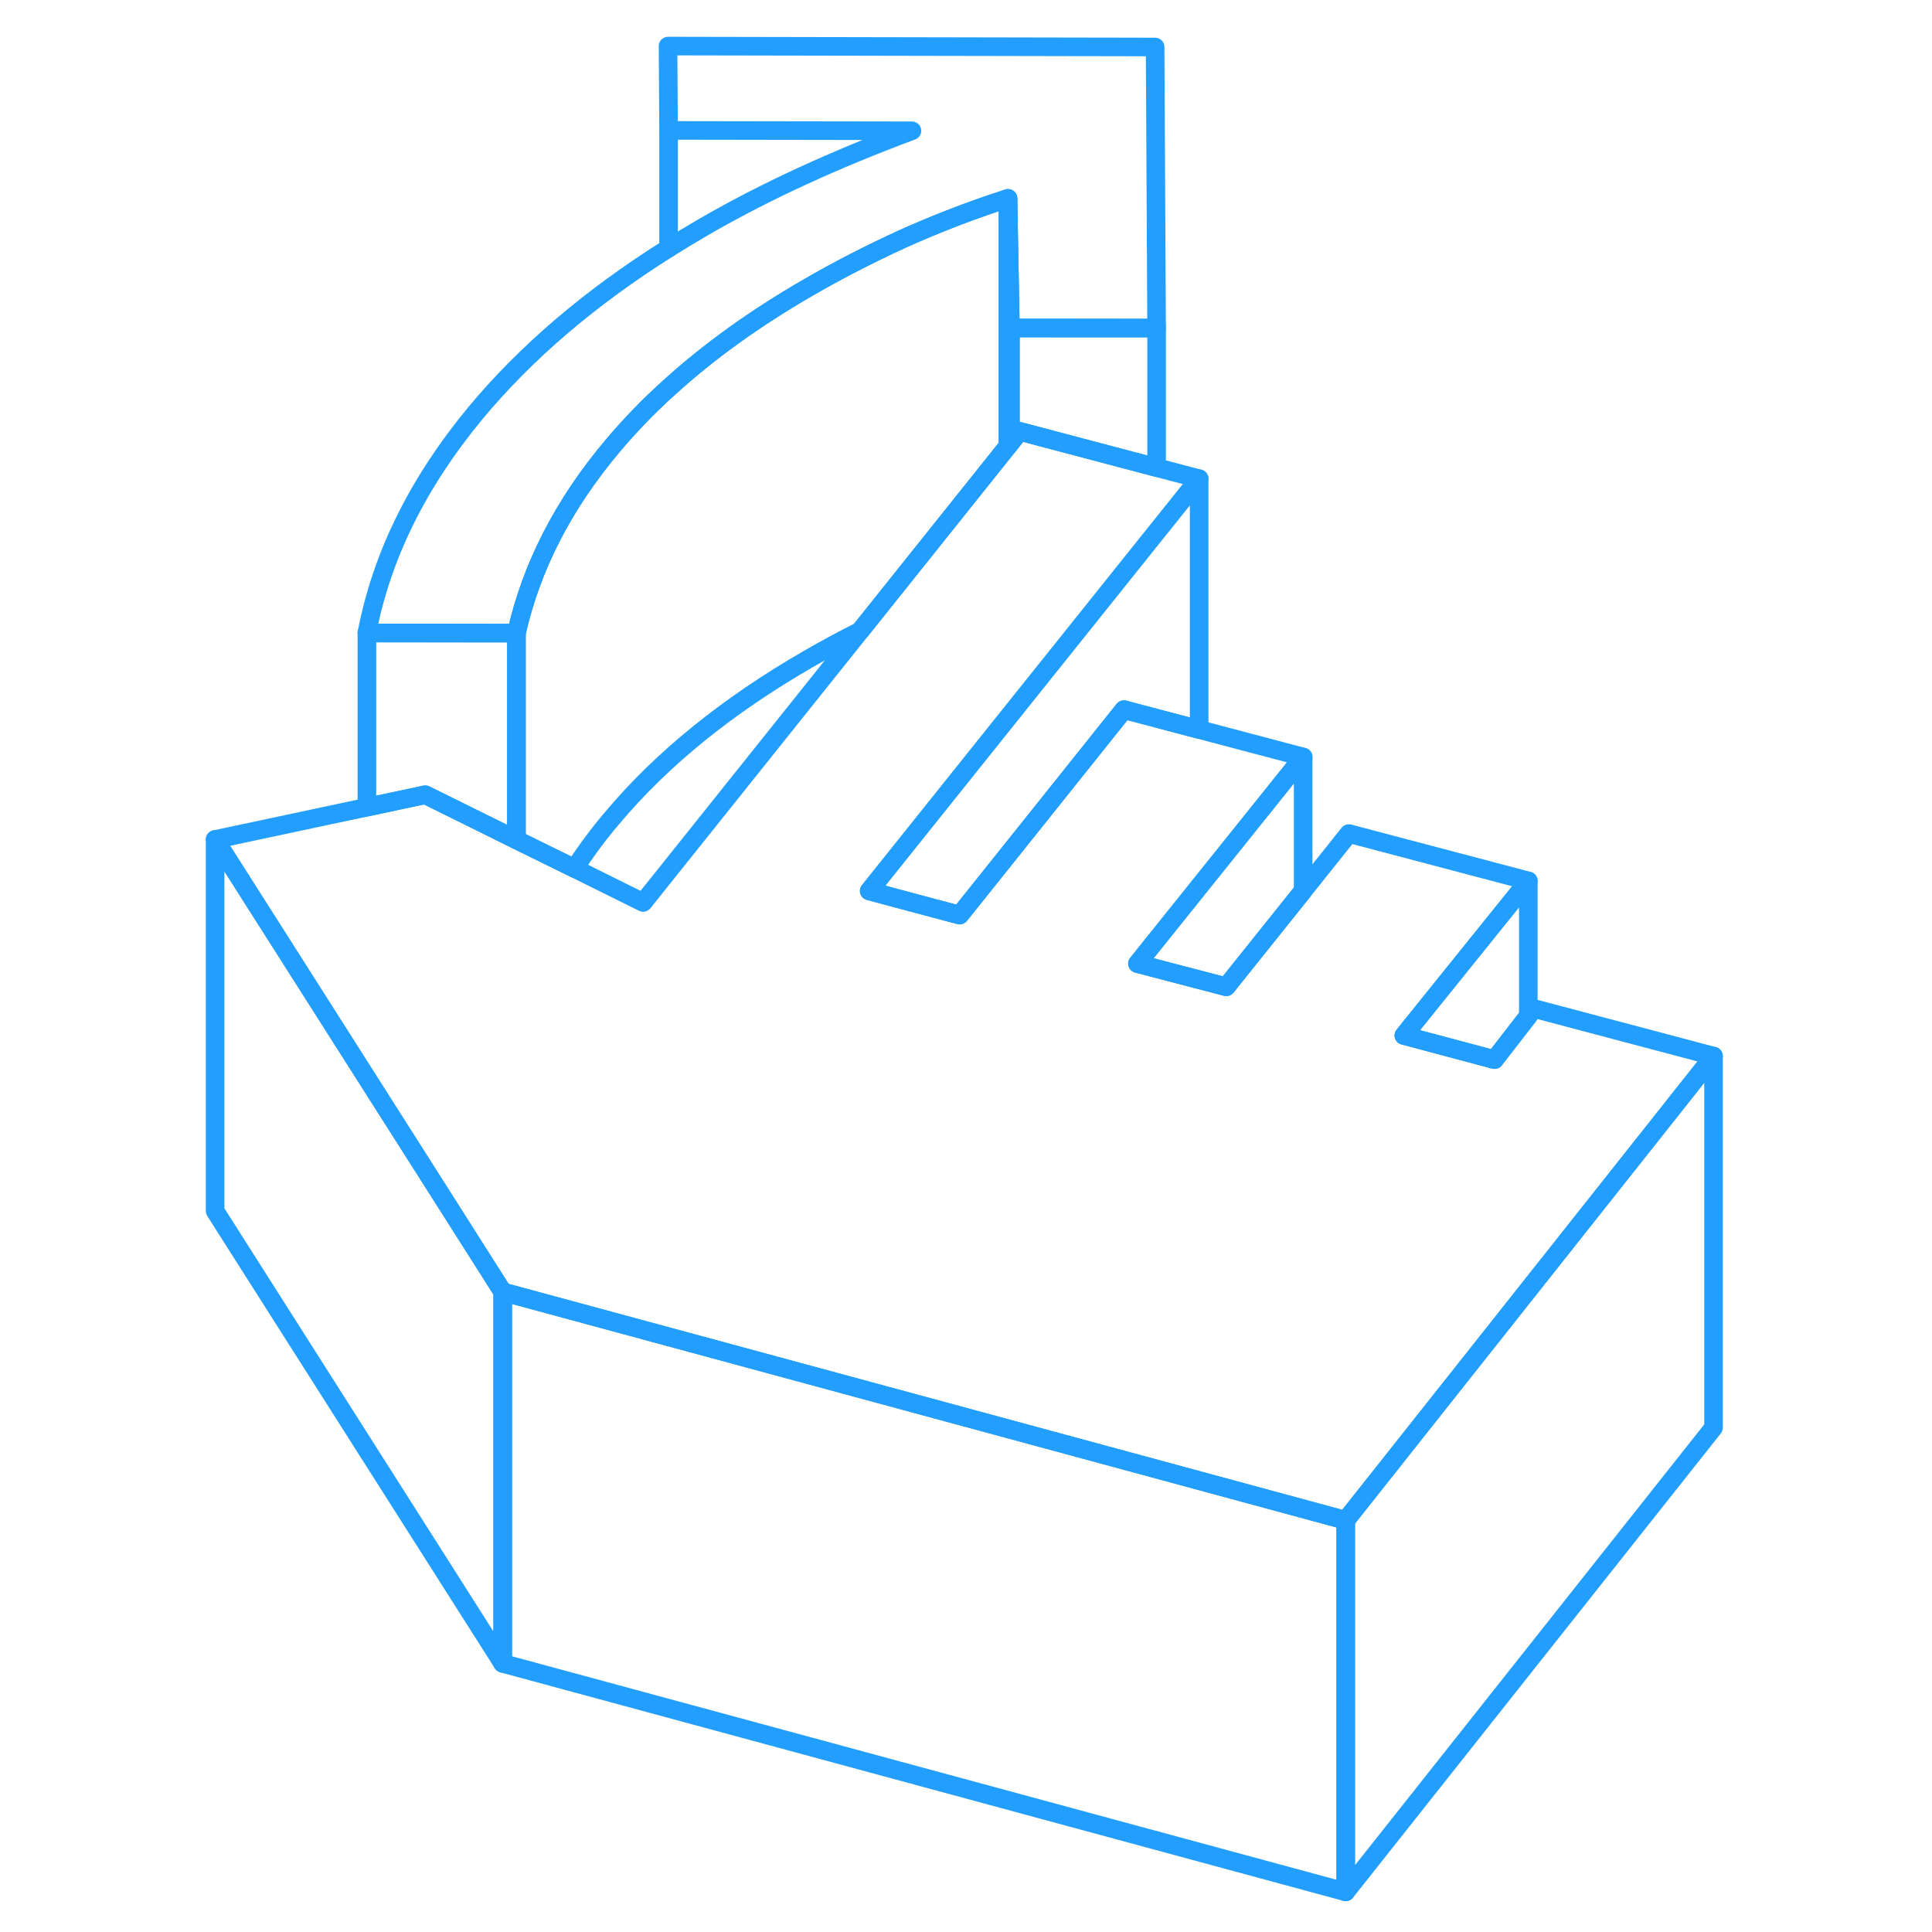 <svg width="48" height="48" viewBox="0 0 85 104" fill="none" xmlns="http://www.w3.org/2000/svg" stroke-width="1px" stroke-linecap="round" stroke-linejoin="round"><path d="M52.76 17.66H44.89L44.76 10.68C42.77 11.32 40.89 12.05 39.11 12.85C37.34 13.66 35.64 14.53 34.02 15.47C31.14 17.13 28.63 18.94 26.49 20.89C25.39 21.88 24.39 22.92 23.49 23.99C20.82 27.15 19.1 30.52 18.3 34.08H10.25C11.04 29.93 12.99 25.99 16.09 22.24C18.8 18.98 22.26 16.02 26.49 13.36C27.11 12.97 27.74 12.59 28.39 12.21C30.07 11.24 31.84 10.33 33.71 9.47C35.58 8.61 37.54 7.8 39.59 7.04L26.49 7.02L26.46 2.48L52.68 2.53L52.76 17.66Z" stroke="#229EFF" stroke-linejoin="round"/><path d="M82.74 56.85L67.48 76.11L62.94 81.84L17.56 69.54L13.28 62.8L2.08 45.19L10.25 43.45L13.39 42.78L15.03 43.59L18.3 45.21L21.43 46.75L25.12 48.58L36.8 33.97L44.76 24.01L44.89 23.85L45.39 23.22L52.69 25.15L52.76 25.17L55.05 25.77L52.76 28.63L52.71 28.69L45.54 37.65L37.29 47.96L40.84 48.91L42.16 49.26L46.71 43.57L51 38.2L55.05 39.27L60.65 40.75L51.73 51.87L56.51 53.12L60.65 47.95L63.11 44.87L72.77 47.42L66.07 55.74L70.95 57.04L72.77 54.69L73.08 54.29L82.74 56.85Z" stroke="#229EFF" stroke-linejoin="round"/><path d="M82.74 56.85V76.85L62.94 101.84V81.84L67.48 76.11L82.74 56.85Z" stroke="#229EFF" stroke-linejoin="round"/><path d="M72.769 47.42V54.69L70.95 57.04L66.069 55.74L72.769 47.42Z" stroke="#229EFF" stroke-linejoin="round"/><path d="M60.649 40.75V47.95L56.51 53.12L51.73 51.87L60.649 40.75Z" stroke="#229EFF" stroke-linejoin="round"/><path d="M55.05 25.77V39.27L51 38.2L46.71 43.57L42.16 49.26L40.84 48.91L37.29 47.96L45.54 37.65L52.71 28.69L52.76 28.63L55.05 25.77Z" stroke="#229EFF" stroke-linejoin="round"/><path d="M52.76 17.66V25.17L52.69 25.15L45.39 23.22L44.89 23.85V17.65L52.76 17.66Z" stroke="#229EFF" stroke-linejoin="round"/><path d="M26.49 13.36V7.02" stroke="#229EFF" stroke-linejoin="round"/><path d="M18.3 34.08V45.21L15.03 43.59L13.39 42.78L10.25 43.45V34.07L18.3 34.08Z" stroke="#229EFF" stroke-linejoin="round"/><path d="M44.89 17.65V23.85L44.76 24.01V10.68L44.89 17.65Z" stroke="#229EFF" stroke-linejoin="round"/><path d="M44.76 10.68V24.01L36.8 33.97C35.85 34.45 34.92 34.95 34.02 35.47C29.67 37.98 26.16 40.82 23.49 43.99C22.72 44.89 22.04 45.81 21.43 46.75L18.3 45.21V34.08C19.1 30.52 20.82 27.15 23.49 23.99C24.39 22.92 25.39 21.88 26.49 20.89C28.63 18.94 31.14 17.13 34.02 15.47C35.64 14.53 37.34 13.66 39.11 12.85C40.89 12.05 42.77 11.32 44.76 10.68Z" stroke="#229EFF" stroke-linejoin="round"/><path d="M17.56 69.54V89.54L2.08 65.19V45.19L13.28 62.8L17.56 69.54Z" stroke="#229EFF" stroke-linejoin="round"/><path d="M62.94 81.84V101.84L17.56 89.54V69.54L62.94 81.84Z" stroke="#229EFF" stroke-linejoin="round"/></svg>